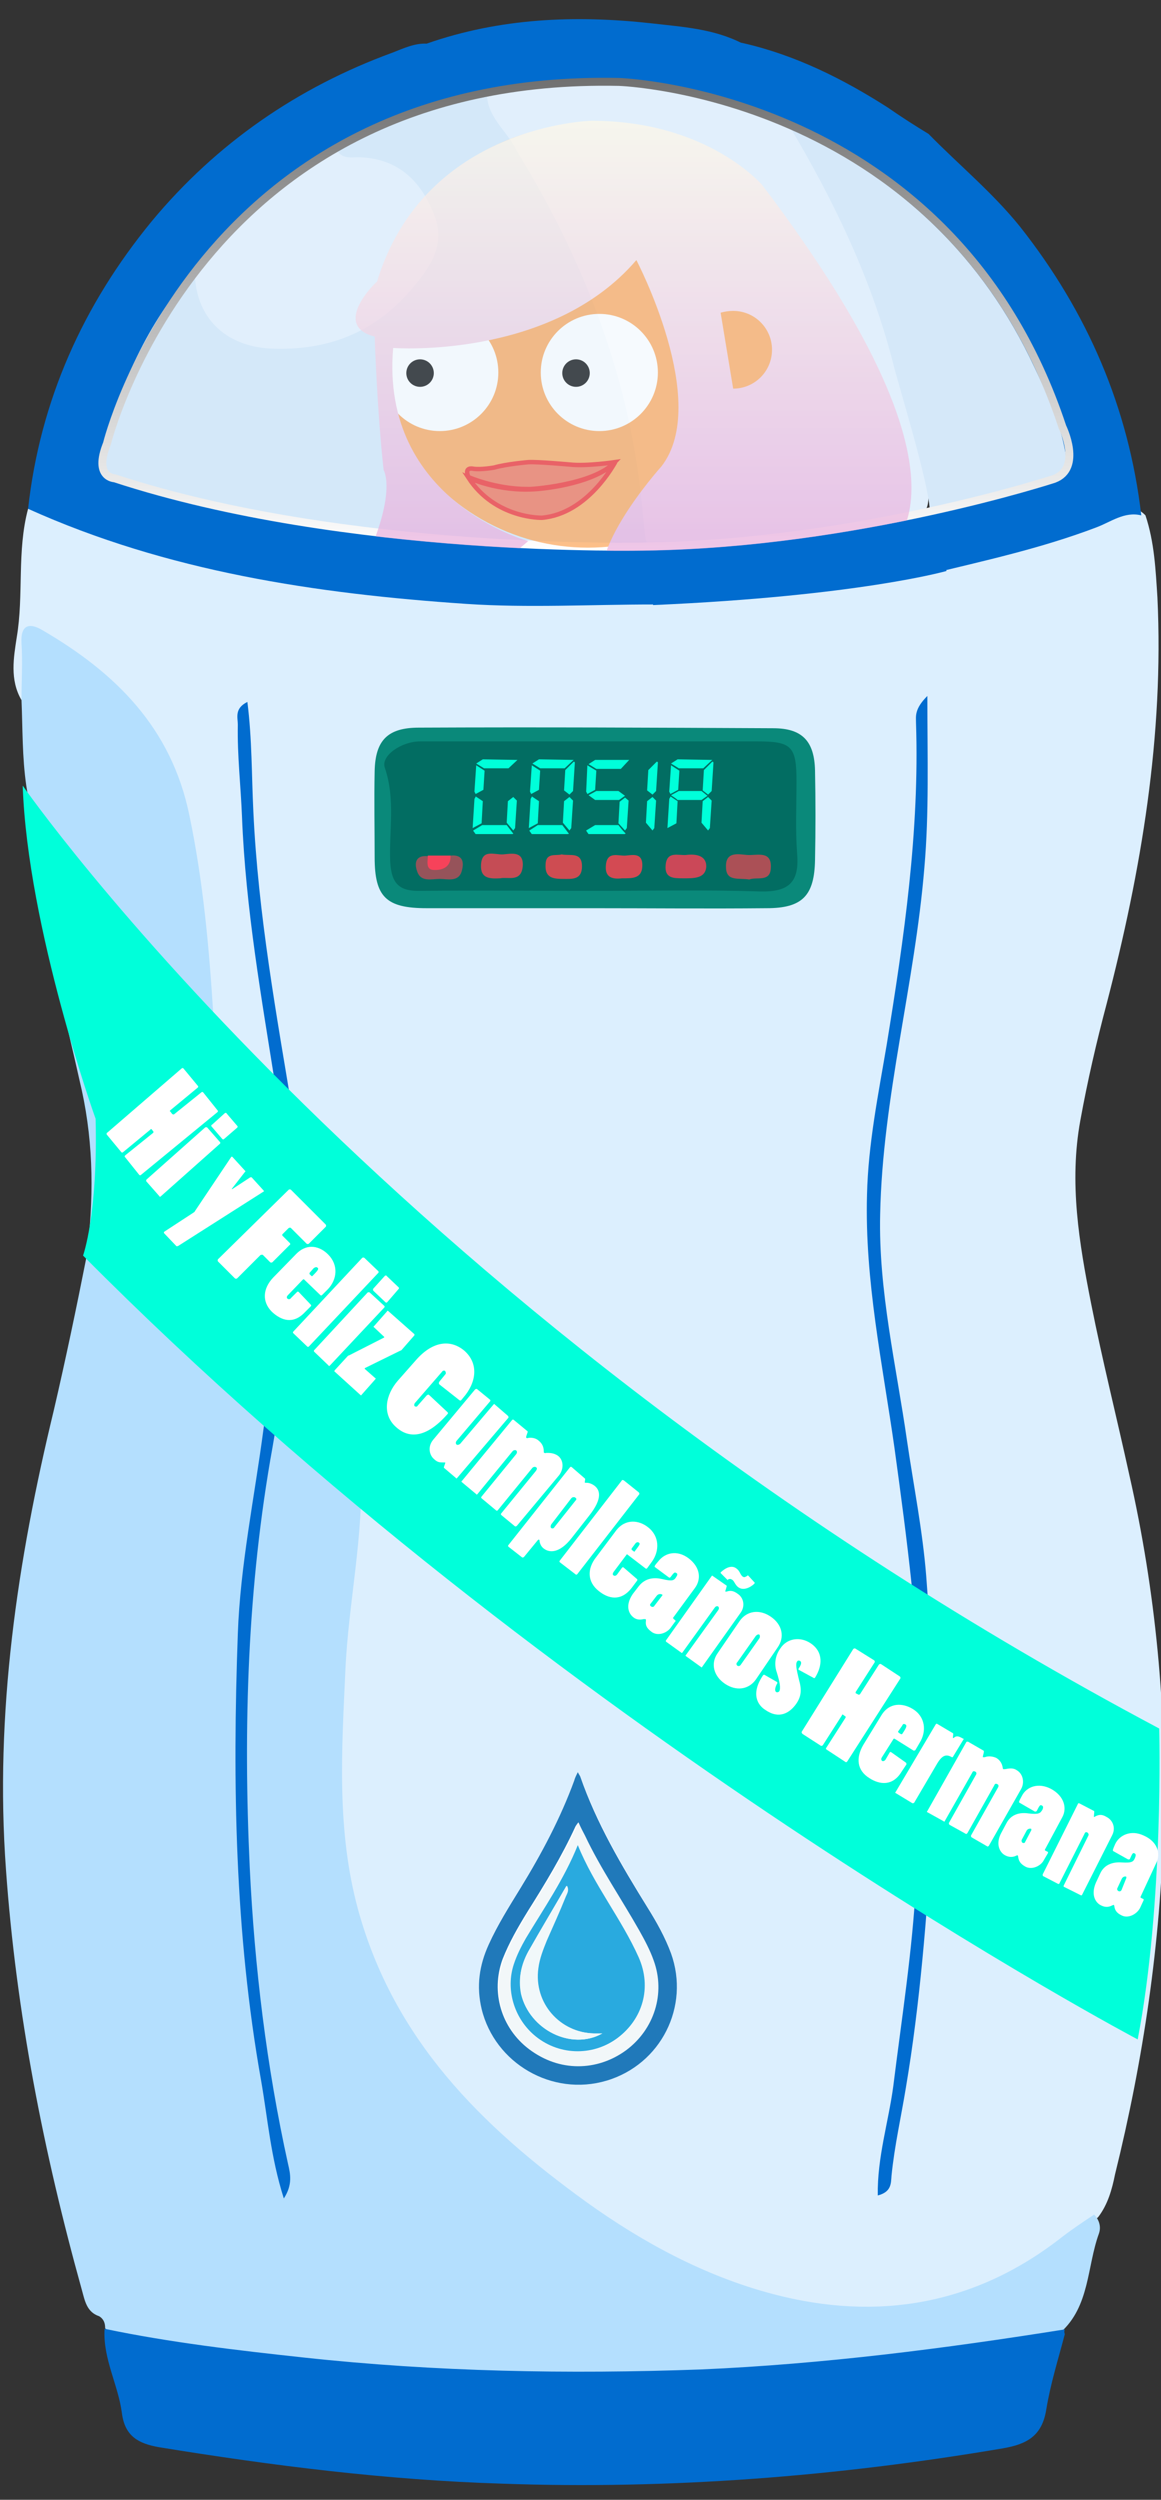 <?xml version="1.0" encoding="utf-8"?>
<!-- Generator: Adobe Illustrator 18.0.0, SVG Export Plug-In . SVG Version: 6.00 Build 0)  -->
<!DOCTYPE svg PUBLIC "-//W3C//DTD SVG 1.1//EN" "http://www.w3.org/Graphics/SVG/1.1/DTD/svg11.dtd">
<svg version="1.1" id="Layer_1" xmlns="http://www.w3.org/2000/svg" xmlns:xlink="http://www.w3.org/1999/xlink" x="0px" y="0px"
	 viewBox="0 0 194.3 418.1" enable-background="new 0 0 194.3 418.1" xml:space="preserve">
<rect x="0" y="0" width="194.3" height="418.1" fill="#333333" stroke="none"/>
<g>
	<path fill="#DCEFFE" d="M3.6,117.1c-2-3.4-1.3-7.2-0.8-10.5C4,99.5,2.8,92.2,4.7,85.1c3.9-0.7,7,1.7,10.4,2.8
		c25,8.1,50.6,12,76.9,11.7c5.8-0.1,11.6-0.1,17.4,0c15.2,0,30.1-2.5,45-4.9c10.5-2.3,20.9-4.8,30.9-8.8c2.1-0.8,4.4-1.8,6.4,0.3
		c1.5,4.5,1.7,9.1,2,13.7c1.1,23.2-2.7,45.7-8.5,68c-1.7,6.4-3.2,12.9-4.4,19.5c-1.9,10.4-0.2,20.5,1.8,30.6
		c1.9,9.6,4.3,19.1,6.4,28.7c8.9,39.2,7.2,78.2-2.4,117c-0.5,2.5-1.2,5-2.8,7.1c-10.6,10.2-23.4,15.8-38,16.3
		c-10.7,0.3-20.9-2.9-30.7-7.6c-12.2-5.8-23.4-13.4-33.2-22.7c-16.1-15.3-25.8-33.8-25.9-56.7c-0.1-13.8,1.1-27.5,2.7-41.2
		c0.8-6.2,0.8-12.6-0.4-18.8c-0.8-4.1-2.4-7.9-5.5-10.4c-4.3-3.5-5.3-7.7-4.4-12.8c1.1-16.5-0.6-32.7-3.7-48.9
		c-2.1-10.8-3.3-21.9-3.4-33c0-3.6-1.3-7.2-1-9.4C42,137.2,42,150,44,162.7c1.9,12,4.6,24,4.9,36.3c0.1,6.1-0.7,12.3-0.5,18.4
		c0,1.2-0.5,2.3-1.3,3.1c-4.9-1.3-5.4-5.9-6.7-9.6c-3.7-10.7-4-22.1-5.3-33.2c-1.2-10-1.2-20.1-2.4-30.2c-2.4-19-10.5-33.6-28-41.5
		C4.8,109.5,6.1,113.5,3.6,117.1z"/>
	<path fill="#B4DFFE" d="M17.6,389.4c0-0.8-0.2-1.5-1-2c-2.1-0.7-2.4-2.6-2.9-4.4C7.3,360,2.7,336.6,1,312.7
		c-1.9-26.2,1.9-51.6,8-76.8c2-8.6,3.8-17.2,5.5-25.8c1.2-9.3,1.2-18.5-0.8-27.7c-1.7-7.6-3.5-15.2-5.4-22.8
		c-1.1-4.5-2.1-9-2.7-13.7c1.3-5-0.5-9.7-1.2-14.5c-0.7-4.8-0.6-9.5-0.8-14.3c0-3.2,0.2-6.3,0-9.5c-0.2-3.3,1.5-3.4,3.5-2.2
		c12.2,7.1,21.6,16.3,24.6,31c2.3,11,3.3,22.1,4,33.3c1,14.1,1.9,28.3,5.9,42c1,3.3,4.1,5.5,4.8,9c1.1,1,1.1,2.4,0.9,3.7
		c-2.3,12.5-4.3,25-5.6,37.6c-1.8,18.5-1.7,37-0.4,55.6c1,14.4,3,28.5,5.3,42.7c-1-7.6-2.6-15.1-3.4-22.8c-1.1-10.7-2.7-21.3-2.7-32
		c0-8.1,0-16.3,0-24.4c0-13.9,2.4-27.6,4.3-41.3c0.9-6,1.9-12,2.7-18.1c0.2-1.5-0.4-3.5,1.9-4c-0.1,4.3,0.1,7.9,4.3,11.2
		c5,3.8,6.4,10.2,6.7,16.5c0.5,11.5-2.1,22.7-2.6,34c-0.6,13.3-1.5,26.6,2.1,39.9c6,21.9,20.7,36.3,38.1,48.9
		c9.6,6.9,20,12.5,31.4,15.5c17.5,4.6,33.9,1.8,48.4-9.6c1.7-1.3,3.5-2.5,5.3-3.7c0.9,0.9,1.2,2.1,0.8,3.2c-2,5.5-1.5,12.1-6.4,16.5
		c-5.3,2.8-11.2,2.8-16.9,3.7c-27.3,4.2-54.9,4.9-82.5,4.1c-18.7-0.6-37.4-2.8-55.9-6C20.5,391.5,18.8,390.9,17.6,389.4z"/>
	<path fill="#016CCF" d="M109.3,101.1c-10.4,0-20.9,0.6-31.3-0.1C52.9,99.3,28,95.6,4.7,85.1C6.7,67,13.9,51,25.4,37
		C36.2,24,49.8,14.6,65.7,8.8c1.8-0.7,3.7-1.6,5.7-1.5c4.4,0.3,6.9,2.8,8.3,8.1c-3.4,3.2-8.1,3.4-12,5.2c-3.6,1.6-7.3,3-10.7,5.2
		C47.6,31,39.3,37.4,33,46.2C26.9,54,22.3,62.6,19.3,72.1c-1.7,5.2-1.3,5.7,3.7,7.5c7.7,2.8,15.7,4.2,23.7,5.9
		c18.7,2.4,37.5,4.5,56.4,4.3C110.5,89.6,112.7,94,109.3,101.1z"/>
	<path fill="#016CCF" d="M155.4,22.4c5.1,5.2,10.7,9.8,15.3,15.5C182,52.2,188.9,68.2,191,86.2c-2.8-0.7-5.1,1.1-7.5,2
		c-9.2,3.5-18.8,5.6-28.3,7.9c-3.7-2.8-2.3-5.9-1.8-9.5c0.7-1.6,2.9-1.2,4.3-1.5c5.4-0.9,9.8-4.4,15.2-5.5c3.5-0.7,4.7-2.5,3.6-6.1
		c-3.1-10.6-8.1-20.3-15.2-28.8c-8.1-9.6-17.9-17.1-29.4-22.4c-1.4-0.6-2.7-1.4-3.5-2.8c-1.5-3.3-4.8-5.4-6.1-8.9
		c-0.6-1.6-2-4.2,2-3.4c8.8,2,16.8,6,24.3,10.8C150.9,19.6,153.1,21,155.4,22.4z"/>
	<path fill="#016CCF" d="M124.3,7.3c-3.3,0.6-1.1,2.4-0.6,3.6c1.2,3.2,5.3,4.5,5.6,8.4c-1.3,1.2-2.8,0.9-4.2,0.4
		c-14.1-5.3-28.7-5.5-43.4-3.3c-0.9-0.1-1.7-0.3-2.3-1.1c-2-3.3-4.2-6.5-8-8C83.7,3,96.3,2.5,109,3.9C114.2,4.5,119.5,4.8,124.3,7.3
		z"/>
	<path fill="#D4E8F9" d="M109.3,101.1c0-11.1,1-10.1-9.8-9.9c-17.8,0.3-35.3-2.1-52.8-4.2c-0.4-0.1-0.8-0.5-1.2-0.8
		c0.5-2.6,1.6-5,2.2-7.6c2.9-10.9,11.5-17.7,22.7-17.7c6.6,0,13.2-0.5,19.8,0.3c4.6,2.8-11.5-3.3-8.8-6.9c2.3-3,0.6-31.6,4.2-31.1
		C90.5,24.1,124.8,101.2,109.3,101.1z"/>
	<path fill="#016CCF" d="M155.2,116.4c0,10.4,0.3,19.5-0.5,28.7c-1.6,19.5-7,38.4-7.4,58c-0.3,12.8,2.7,25.3,4.5,37.9
		c1.1,7.5,2.6,15,3.2,22.5c1.1,14.2,1.9,28.5,1,42.8c-0.9,14.3-2,28.7-4.4,42.9c-0.8,4.9-1.9,9.7-2.4,14.7c-0.1,1.3,0,2.7-2.3,3.3
		c-0.1-6.4,1.8-12.3,2.6-18.3c1.4-11.3,3.2-22.6,3.8-34c0.5-9,1-17.9,0.8-26.8c-0.3-15.4-2.3-30.6-4.4-45.9c-2-14.1-5-28-4.6-42.4
		c0.2-8.5,1.9-16.8,3.3-25.1c2.9-17.8,5.5-35.7,4.9-53.8C153.3,119.8,153,118.6,155.2,116.4z"/>
	<path fill="#016CCF" d="M49.5,217.8c-1.3,8.1-2.5,16.2-3.9,24.3c-4.2,23.3-4.9,46.8-3.8,70.3c0.8,16.6,2.8,33.2,6.4,49.5
		c0.4,1.7,0.8,3.5-0.7,5.8c-2.2-6.9-2.7-13.4-3.8-19.7c-4.4-24.7-4.8-49.8-3.9-74.7c0.4-11.5,2.8-22.9,4.3-34.3
		c0.8-6,1.7-12.1,2.5-18.1c2-12.9,1.7-25.8-0.4-38.6c-2.4-15.2-5.1-30.3-5.7-45.7c-0.2-5.1-0.8-10.2-0.7-15.4c0-1.2-0.6-2.7,1.6-3.8
		c0.8,6.3,0.7,12.3,1,18.3c0.8,17.3,3.9,34.2,6.7,51.1C50.7,197,49.9,207.4,49.5,217.8z"/>
	<path fill="#0A897A" d="M99.3,151.9c-9.3,0-18.6,0-27.9,0c-6.8,0-8.7-1.9-8.7-8.5c0-4.8-0.1-9.6,0-14.4c0.1-5.2,2.2-7.3,7.4-7.3
		c19.8-0.1,39.5,0,59.3,0.1c4.9,0,6.9,2.2,7,7.1c0.1,5,0.1,10,0,14.9c-0.1,6-2.1,8.1-8.1,8.1C118.5,152,108.9,151.9,99.3,151.9
		C99.3,151.9,99.3,151.9,99.3,151.9z"/>
	<path fill="#016CCF" d="M178.2,389.6c-0.1,0.3-0.1,0.5,0,0.8c-1.1,4.2-2.4,8.3-3.1,12.6c-0.7,4.4-3.2,5.8-7.3,6.5
		c-27.7,4.7-55.7,6.9-83.8,5.9c-19.3-0.6-38.4-3-57.4-6.1c-3.4-0.6-5.7-1.8-6.2-5.7c-0.6-4.7-3.2-9.1-2.9-14.1
		c11,2.3,22.2,3.6,33.3,4.8c22.1,2.4,44.3,2.8,66.5,2C137.9,395.4,158.1,392.8,178.2,389.6z"/>
	<path fill="#D4E8F9" d="M90.4,62.2c-6.6,0-13.3,0-19.9,0c-10.6,0-18.4,6.2-21.3,16.4c-0.7,2.6,0.1,6.2-3.6,7.5
		c-9.3-0.5-17.8-4.3-26.8-6.2c-2-0.4-2.4-2.2-1.9-3.9c3.2-11.3,7.6-22,15.7-30.8c1.8,3.6,2.3,7.8,6.7,9.9c6.6,3.3,17.9,1.9,24.4-3.5
		c1.3-1.1,2.4-2.3,3.6-3.5c3.2-3.2,5.9-6.8,4.2-11.5c-1.7-5-5.3-8.3-10.9-9.1c-1.6-0.2-3.9,0.4-4.1-2.3c5.6-5.1,13-6.4,19.7-8.9
		c1.1-0.4,2.1-0.7,3.2-1c0.7,0,1.3,0,2,0c1.9,3.3,4.8,6,5.5,10c-0.1,1.8-1.3,3.2-1.7,4.9c-0.9,6-0.3,12.1-0.3,18.2
		c0,2.3,1.4,3.9,2.6,5.7C89,56.6,91.2,58.9,90.4,62.2z"/>
	<path fill="#E1EFFC" d="M56.5,25.3c0.9,1.3,2.3,1,3.6,1c6.8,0.2,10.6,4.3,12.7,10c1.8,4.9-1,8.7-4.2,12.4c-6.2,7.1-14,10-23.3,9.6
		c-7.7-0.4-12.7-5.3-12.7-13c5.2-8.7,13.7-13.8,21.5-19.6C54.6,25.2,55.7,25.4,56.5,25.3z"/>
	<path fill="#E1EFFC" d="M86.5,25.3c-1.5-3.4-5.2-5.7-5-10c14.8-3.1,29.4-2.3,43.6,2.9c1.4,0.5,2.7,1.2,4.3,1.1c1,0.7,2,1.4,3,2
		c6,5.4,8.6,12.9,11.7,19.8c3.6,7.9,6.6,16.2,8,24.9c0.3,1.9,5.5,19,2.2,19.7c-14.2,3.6-33.7,4.9-45.6,5.3
		C106.4,92.8,110.9,64.8,86.5,25.3z"/>
	<path fill="#D5E8F9" d="M149.4,60.5c-3.6-13.9-9.8-26.8-17.1-39.1c18.4,8.5,32.2,21.6,40.8,40c2.2,4.6,4.3,9.2,5.2,14.3
		c0.4,2.2,0.1,3.8-2,4.3c-7.4,1.6-13,5.2-20.7,5.2C155.3,80.2,150.2,63.9,149.4,60.5z"/>
	<path fill="#026D62" d="M99.3,149c-9.6,0-19.3-0.1-28.9,0c-3.6,0.1-4.9-1.2-5.1-4.9c-0.2-5.2,0.9-10.4-0.9-15.7
		c-0.7-2,2.8-4.4,5.9-4.4c4.2,0,8.3,0,12.5,0c14.6,0,29.3,0,43.9,0c5.8,0,6.6,0.8,6.6,6.7c0,4-0.2,8,0.1,12c0.4,4.7-1.2,6.5-6.1,6.4
		C118,148.8,108.6,149,99.3,149z"/>
	<path fill="#AB5056" d="M125.4,147.1c-1.8-0.3-3.9,0.4-3.9-2.1c-0.1-2.7,2.2-2.1,3.6-2c1.6,0.1,4.1-0.8,3.9,2.2
		C128.9,147.6,126.6,146.6,125.4,147.1z"/>
	<path fill="#C54C55" d="M83.7,146.9c-1.8,0.1-3.3,0-3.2-2.2c0.1-2.8,2.3-1.7,3.7-1.8c1.3-0.1,3.3-0.6,3.3,1.7
		C87.4,147.7,85,146.6,83.7,146.9z"/>
	<path fill="#CB4858" d="M114.3,146.9c-1.6,0-3.1,0-2.9-2.2c0.2-2.4,2.1-1.6,3.4-1.7c1.5-0.2,3.4,0,3.4,1.9
		C118.1,147,116,146.9,114.3,146.9z"/>
	<path fill="#D34A53" d="M104.1,146.9c-1.7,0.2-2.9-0.2-2.7-2.2c0.2-2.4,2.1-1.5,3.3-1.6c1.2-0.1,2.8-0.5,2.8,1.6
		C107.5,147,105.8,146.9,104.1,146.9z"/>
	<path fill="#CE4C52" d="M94,142.9c1.4,0.3,3.4-0.5,3.4,2c0,2.3-1.7,2.1-3.1,2.1c-1.6,0-3.1-0.1-3-2.3C91.3,142.5,93,143.2,94,142.9
		z"/>
	<path fill="#96535A" d="M75.4,143.1c2-0.2,2.3,1,1.9,2.5c-0.5,2-2.4,1.4-3.7,1.4c-1.4,0-3.2,0.6-3.8-1.3c-0.5-1.4-0.2-2.7,1.8-2.5
		C72.8,144.6,74.1,144.2,75.4,143.1z"/>
	<path fill="#F7425A" d="M75.4,143.1c0.1,2-1.5,2.5-2.9,2.4c-1.3-0.1-0.9-1.5-0.9-2.4C72.8,143.1,74.1,143.1,75.4,143.1z"/>
</g>
<g>
	<path fill="#FEFEFE" d="M96.7,296.4c-0.3,0.6-0.5,0.9-0.6,1.3c-2.3,6.4-5.5,12.3-9,18c-1.9,3.1-3.8,6.1-5.3,9.4
		c-1.6,3.5-2.1,7.1-1.2,10.8c2.1,9.2,11.8,14.7,20.9,12c9.1-2.7,14-12.4,10.8-21.3c-1-2.7-2.4-5.2-3.9-7.6c-4.3-7-8.5-14.1-11.3-22
		C97.1,297,96.9,296.8,96.7,296.4z"/>
	<path fill="#2079BA" d="M96.7,296.4c0.2,0.4,0.3,0.5,0.4,0.7c2.7,7.8,6.9,14.9,11.3,22c1.5,2.4,2.9,4.9,3.9,7.6
		c3.2,8.9-1.7,18.6-10.8,21.3c-9.1,2.7-18.7-2.9-20.9-12c-0.9-3.8-0.4-7.3,1.2-10.8c1.5-3.3,3.4-6.3,5.3-9.4c3.5-5.7,6.7-11.7,9-18
		C96.2,297.4,96.4,297,96.7,296.4z M96.8,304.8c-0.3,0.4-0.4,0.5-0.5,0.7c-2.3,5-5.1,9.6-8,14.2c-1.6,2.6-3.1,5.2-4.2,8
		c-2,5.5-0.2,11.5,4.4,15c4.9,3.7,11.2,3.7,16.1,0.1c4.7-3.5,6.6-9.5,4.6-15c-0.6-1.7-1.5-3.4-2.4-5c-3-5.3-6.5-10.4-9.1-15.9
		C97.5,306.3,97.2,305.7,96.8,304.8z"/>
	<path fill="#F2F7F9" d="M96.8,304.8c0.4,0.9,0.8,1.6,1.1,2.2c2.6,5.5,6.1,10.6,9.1,15.9c0.9,1.6,1.8,3.3,2.4,5
		c2,5.5,0.1,11.5-4.6,15c-4.9,3.6-11.3,3.6-16.1-0.1c-4.7-3.5-6.4-9.6-4.4-15c1.1-2.9,2.6-5.5,4.2-8c2.8-4.6,5.7-9.3,8-14.2
		C96.4,305.3,96.5,305.2,96.8,304.8z M96.7,308.6c-2.4,5.6-5.7,10.5-8.7,15.7c-0.8,1.4-1.5,2.8-2,4.3c-1.4,4.2,0,8.9,3.3,11.8
		c4,3.4,9.8,3.7,14,0.6c4.3-3.2,5.8-8.5,3.6-13.5C104,320.9,99.4,315.4,96.7,308.6z"/>
	<path fill="#29AADF" d="M96.7,308.6c2.7,6.7,7.3,12.3,10.2,18.8c2.2,5,0.7,10.3-3.6,13.5c-4.2,3.1-10,2.9-14-0.6
		c-3.3-2.9-4.7-7.6-3.3-11.8c0.5-1.5,1.2-2.9,2-4.3C91,319.2,94.4,314.3,96.7,308.6z M100.8,340.1c-0.6,0-1,0-1.4,0
		c-5.8-0.1-10.2-5.1-9.4-10.9c0.2-1.6,0.8-3.1,1.4-4.6c1.1-2.5,2.2-4.9,3.2-7.4c0.2-0.5,0.6-1,0.2-1.8c-2.2,3.8-4.3,7.3-6.4,11
		c-1.2,2.2-1.7,4.6-1.2,7.1C88.6,339.5,95.7,343,100.8,340.1z"/>
	<path fill="#F1F8FA" d="M100.8,340.1c-5.2,2.9-12.2-0.6-13.5-6.6c-0.6-2.6-0.1-4.9,1.2-7.1c2-3.7,4.2-7.3,6.4-11
		c0.4,0.8,0,1.3-0.2,1.8c-1,2.5-2.1,4.9-3.2,7.4c-0.6,1.5-1.2,3-1.4,4.6c-0.8,5.8,3.6,10.8,9.4,10.9
		C99.8,340.1,100.2,340.1,100.8,340.1z"/>
</g>
<path fill="#016CCF" d="M107.5,91.4c0,0,19.2-0.2,48.8-5.7l2.1,9.8c0,0-14.7,4.2-49.1,5.7L107.5,91.4z"/>
<linearGradient id="SVGID_1_" gradientUnits="userSpaceOnUse" x1="97.948" y1="92.064" x2="97.948" y2="12.961">
	<stop  offset="0" style="stop-color:#FFFFFF"/>
	<stop  offset="1" style="stop-color:#707070"/>
</linearGradient>
<path fill="none" stroke="url(#SVGID_1_)" stroke-width="1.33" stroke-miterlimit="10" d="M19.2,80c0,0-3.6-0.1-1.3-5.8
	c0,0,15.2-62,85.7-60.5c0,0,55.7,1.8,74.2,57.7c0,0,3.4,6.9-1.4,8.7c0,0-33,10.8-68.3,11.3C108,91.4,58,92.7,19.2,80z"/>
<g opacity="0.69">
	<defs>
		<path id="SVGID_2_" opacity="0.69" d="M19.2,80.7c0,0-3.6-0.1-1.3-5.8c0,0,15.2-62,85.7-60.5c0,0,55.7,1.8,74.2,57.7
			c0,0,3.4,6.9-1.4,8.7c0,0-33,10.8-68.3,11.3C108,92.1,58,93.4,19.2,80.7z"/>
	</defs>
	<clipPath id="SVGID_3_">
		<use xlink:href="#SVGID_2_"  overflow="visible"/>
	</clipPath>
	<g clip-path="url(#SVGID_3_)">
		<ellipse fill="#FCA455" cx="98.4" cy="56.2" rx="35.6" ry="35.4"/>
		<circle fill="#FFFFFF" cx="100.3" cy="62.3" r="9.8"/>
		<circle fill="#FFFFFF" cx="73.6" cy="62.3" r="9.8"/>
		<linearGradient id="SVGID_4_" gradientUnits="userSpaceOnUse" x1="105.978" y1="20.063" x2="105.978" y2="110.753">
			<stop  offset="0" style="stop-color:#FFF9E7"/>
			<stop  offset="1" style="stop-color:#E299DB"/>
		</linearGradient>
		<path fill="url(#SVGID_4_)" d="M62.7,56.3c0,0,0.4,12.3,1.5,22.3c0,0,2.2,3.5-2.8,14.7c0,0-6.7,10.8,6.9,7.8
			c0,0,12.1-3.5,20.1-10.6c0,0-24.8-6.7-22.6-32.3c0,0,26.4,2,40.7-14.7c0,0,12.5,23.8,4.2,34.5c0,0-14.8,16.4-8.4,22
			c0,0,21.3,15.7,28.4,7.8l0.1,2.7c0,0,6.3,2.3,8.2-4.4l0.6-7.4c0,0,0.5-2,7.8-5.8c0,0,20.3-9.1-19.8-61.9c0,0-9.1-10.8-28.6-10.8
			c0,0-27.9,0.6-35.9,26.9C63.1,47,55.3,54.4,62.7,56.3z"/>
		<path fill="#FCA455" d="M122.7,65c3.6,0,6.5-2.9,6.5-6.5s-2.9-6.5-6.5-6.5c-0.7,0-1.4,0.1-2.1,0.3"/>
		<circle fill="#020202" cx="96.4" cy="62.4" r="2.3"/>
		<circle fill="#020202" cx="70.3" cy="62.4" r="2.3"/>
		<path fill="#F16D50" stroke="#F22525" stroke-width="0.744" stroke-miterlimit="10" d="M102.9,77.3c0,0-4.7,0.7-7.5,0.4
			c0,0-5.5-0.5-7-0.4c0,0-3.6,0.3-5.7,0.9c0,0-2.2,0.4-3.5,0.2c0,0-1.6-0.4-0.8,1.4c0,0,4.5,2,9.9,2C88.3,81.9,99.3,81.2,102.9,77.3
			z"/>
		<path fill="#F16D50" stroke="#F22525" stroke-width="0.744" stroke-miterlimit="10" d="M90.7,86.6c0,0-7.8,0.2-12.3-6.7
			c0,0,4.9,2.4,11.4,1.9c0,0,9.1-0.6,13.1-4.4C102.9,77.3,98.5,85.9,90.7,86.6z"/>
	</g>
</g>
<g>
	<path fill="#00FFDA" d="M80.8,134l-0.2,3.7l-1.5,0.8l0.3-4.8c0-0.2,0.2-0.3,0.2-0.5L80.8,134z M84.8,138c0.3,0.4,0.7,0.9,1,1.3
		c0,0,0.1,0.1,0.1,0.1c0,0,0,0.1-0.2,0.1H83h-2.3h-1.1c-0.1-0.1-0.2-0.3-0.3-0.4c0,0-0.1-0.1-0.1-0.2v0l1.5-0.9H84.8z M81.1,128.9
		l-0.2,3.2l-1.3,0.7l-0.2-0.4l0.3-4.4L81.1,128.9z M86.6,127.1l-1.5,1.4h-4.1l-1.3-0.8l1.1-0.7L86.6,127.1z M86.5,133.9l-0.3,4.6
		l-0.3,0.4l-1.1-1.3l0.2-3.6l0.9-0.7L86.5,133.9z"/>
	<path fill="#00FFDA" d="M90.2,134l-0.2,3.7l-1.5,0.8l0.3-4.8c0-0.2,0.2-0.3,0.2-0.5L90.2,134z M94.1,138c0.3,0.4,0.7,0.9,1,1.3
		c0,0,0.1,0.1,0.1,0.1c0,0,0,0.1-0.2,0.1h-2.7h-2.3H89c-0.1-0.1-0.2-0.3-0.3-0.4c0,0-0.1-0.1-0.1-0.2v0L90,138H94.1z M90.4,128.9
		l-0.2,3.2l-1.3,0.7l-0.2-0.4l0.3-4.4L90.4,128.9z M96,127.1l-1.5,1.4h-4.1l-1.3-0.8l1.1-0.7L96,127.1z M95.9,133.9l-0.3,4.6
		l-0.3,0.4l-1.1-1.3l0.2-3.6l0.9-0.7L95.9,133.9z M96.2,127.6c-0.1,1.6-0.2,3.1-0.3,4.7l-0.6,0.6l-0.9-0.7l0.2-3.4l1.4-1.4
		C96.2,127.4,96.2,127.5,96.2,127.6z"/>
	<path fill="#00FFDA" d="M103.5,138c0.3,0.4,0.7,0.9,1.1,1.3c0,0,0.1,0.1,0.1,0.1c0,0-0.1,0.1-0.2,0.1h-2.7h-2.2h-1.1
		c-0.1-0.1-0.2-0.3-0.3-0.4c0-0.1-0.1-0.1-0.1-0.2v0l1.5-0.9H103.5z M99.8,128.9l-0.2,3.2l-1.3,0.7l-0.2-0.4l0.2-4.4L99.8,128.9z
		 M105.3,127.1l-1.4,1.5h-4.1l-1.3-0.8l1.1-0.7L105.3,127.1z M103.5,132.3l1.1,0.8l-1,0.7h-4c-0.4-0.3-0.7-0.5-1.1-0.8l1.3-0.7
		H103.5z M105.2,133.9l-0.3,4.6l-0.3,0.4l-1.1-1.2l0.2-3.6l0.9-0.7L105.2,133.9z"/>
	<path fill="#00FFDA" d="M109.8,133.9l-0.3,4.6l-0.3,0.4l-1.1-1.3l0.2-3.6l0.9-0.7L109.8,133.9z M110.1,127.6
		c-0.1,1.6-0.2,3.1-0.3,4.7l-0.6,0.6l-0.9-0.7l0.2-3.4l1.4-1.4C110.1,127.4,110.1,127.5,110.1,127.6z"/>
	<path fill="#00FFDA" d="M113.4,134l-0.2,3.7l-1.5,0.8l0.3-4.8c0-0.2,0.2-0.3,0.2-0.5L113.4,134z M113.7,128.9l-0.2,3.2l-1.3,0.7
		l-0.2-0.4l0.3-4.4L113.7,128.9z M119.2,127.1l-1.5,1.4h-4.1l-1.3-0.8l1.1-0.7L119.2,127.1z M117.4,132.3l1,0.8l-1,0.7h-4
		c-0.3-0.3-0.7-0.5-1.1-0.8l1.3-0.7H117.4z M119.1,133.9l-0.3,4.6l-0.3,0.4l-1.1-1.3l0.2-3.6l0.9-0.7L119.1,133.9z M119.4,127.6
		c-0.1,1.6-0.2,3.1-0.3,4.7l-0.6,0.6l-0.9-0.7l0.2-3.4l1.4-1.4C119.4,127.4,119.4,127.5,119.4,127.6z"/>
</g>
<path fill="#00FFDA" d="M3.8,131.4c0,0,62.2,89.7,190.2,157.7c0,0,0.8,29.2-3.6,52c0,0-97.5-51.5-176.5-131.1c0,0,2.5-6.9,2.1-22.9
	C16,187.2,4.6,155.2,3.8,131.4z"/>
<g>
	<g>
		<path fill="#FFFFFF" d="M30.4,178.7c0.1-0.1,0.2-0.1,0.3,0l2.4,2.9c0.1,0.1,0.1,0.2,0,0.3l-4.6,3.8c-0.1,0.1-0.1,0.2,0,0.2
			l0.3,0.4c0.1,0.1,0.2,0.1,0.3,0.1l4.6-3.7c0.1-0.1,0.2-0.1,0.3,0l2.4,3c0.1,0.1,0.1,0.2,0,0.3l-12.8,10.5c-0.1,0.1-0.2,0.1-0.3,0
			l-2.4-3c-0.1-0.1,0-0.2,0.1-0.3l4.6-3.7c0.1-0.1,0.1-0.2,0.1-0.2l-0.3-0.4c-0.1-0.1-0.2-0.1-0.2,0l-4.6,3.8
			c-0.1,0.1-0.2,0.1-0.3,0l-2.4-2.9c-0.1-0.1-0.1-0.3,0.1-0.4L30.4,178.7z"/>
		<path fill="#FFFFFF" d="M26.9,200.1c-0.1,0.1-0.2,0.1-0.2,0l-2.2-2.5c-0.1-0.1,0-0.2,0-0.3l9.8-8.7c0.1-0.1,0.3-0.1,0.4,0l2.1,2.4
			c0.1,0.1,0.1,0.2,0,0.3L26.9,200.1z M37.5,190.5c-0.1,0.1-0.2,0.1-0.3,0l-1.8-2.1c-0.1-0.1,0-0.3,0.1-0.3l2.1-1.9
			c0.1-0.1,0.3-0.1,0.3,0l1.8,2.1c0.1,0.1,0.1,0.2,0,0.3L37.5,190.5z"/>
		<path fill="#FFFFFF" d="M38.7,193.5c0,0,0.1-0.1,0.2,0l2.1,2.3c0.1,0.1,0.1,0.2,0,0.2l-2.1,2.7c-0.1,0.1-0.1,0.2-0.1,0.2
			c0,0,0.1,0,0.2-0.1l2.9-1.9c0,0,0.1,0,0.2,0l2,2.2c0.1,0.1,0.1,0.2,0,0.2l-14.3,9.1c-0.1,0-0.2,0.1-0.3,0l-2-2.1
			c-0.1-0.1-0.1-0.2,0-0.3l4.9-3.2c0.1-0.1,0.2-0.1,0.2-0.2L38.7,193.5z"/>
		<path fill="#FFFFFF" d="M48.3,199c0.1-0.1,0.3-0.1,0.4,0l5.8,5.8c0.1,0.1,0.1,0.3,0,0.4l-2.8,2.8c-0.1,0.1-0.3,0.1-0.4,0l-2.6-2.6
			c-0.1-0.1-0.2-0.1-0.4,0l-1,1c-0.1,0.1-0.1,0.2,0,0.3l1.2,1.2c0.1,0.1,0.1,0.3,0,0.3l-2.9,2.9c-0.1,0.1-0.3,0.1-0.4,0l-1.2-1.2
			c-0.1-0.1-0.3,0-0.4,0l-3.9,3.9c-0.1,0.1-0.3,0.1-0.4,0l-2.8-2.8c-0.1-0.1-0.1-0.3,0-0.4L48.3,199z"/>
		<path fill="#FFFFFF" d="M49.6,209.7c1.9-1.9,4-1.2,5.3,0.1c1.8,1.8,1.5,4.2,0,5.8l-1,1c-0.1,0.1-0.2,0.1-0.3,0l-2.7-2.6
			c-0.1-0.1-0.1,0-0.2,0l-2.5,2.6c-0.3,0.3-0.2,0.5-0.1,0.6c0.1,0.1,0.4,0.2,0.6-0.1l1-1c0.1-0.1,0.2-0.1,0.3,0l2,2.1
			c0.1,0.1,0.1,0.2,0,0.3l-1,1c-2,2.1-4,1.3-5.5-0.1c-1.7-1.7-1.5-3.9,0.2-5.7L49.6,209.7z M51.8,212.9c0,0,0,0.1,0,0.2
			c0.4,0.4,0.4,0.4,0.5,0.3c1-1,1.1-1.2,0.8-1.4c-0.1-0.1-0.3-0.1-0.6,0.1L51.8,212.9z"/>
		<path fill="#FFFFFF" d="M49.1,223c-0.1-0.1-0.1-0.2,0-0.3l11.5-12.3c0.1-0.1,0.3-0.1,0.4,0l2.3,2.2c0.1,0.1,0.1,0.2,0,0.3
			l-11.6,12.3c-0.1,0.1-0.2,0.1-0.3,0L49.1,223z"/>
		<path fill="#FFFFFF" d="M55.2,228.4c-0.1,0.1-0.2,0.1-0.2,0l-2.4-2.3c-0.1-0.1-0.1-0.2,0-0.3l8.9-9.6c0.1-0.1,0.3-0.1,0.4,0
			l2.4,2.2c0.1,0.1,0.1,0.2,0,0.3L55.2,228.4z M64.8,217.8c-0.1,0.1-0.2,0.1-0.3,0l-2-1.9c-0.1-0.1-0.1-0.3,0-0.4l1.9-2.1
			c0.1-0.1,0.3-0.1,0.3,0l2,1.9c0.1,0.1,0.1,0.2,0,0.3L64.8,217.8z"/>
		<path fill="#FFFFFF" d="M64.3,223.7c0,0,0-0.1,0-0.1l-1.7-1.6c-0.1,0-0.1-0.2,0-0.2l2.2-2.5c0-0.1,0.1-0.1,0.2,0l4.3,3.8
			c0.1,0.1,0.1,0.2,0,0.3l-2.1,2.4c0,0-0.1,0.1-0.2,0.1l-5.9,2.9c-0.1,0.1-0.1,0.1,0,0.2l1.7,1.5c0.1,0,0.1,0.1,0,0.2l-2.3,2.6
			c0,0.1-0.1,0.1-0.2,0l-4.3-3.9c-0.1,0,0-0.1,0-0.2l2.2-2.4c0,0,0.1-0.1,0.2-0.1L64.3,223.7z"/>
		<path fill="#FFFFFF" d="M69.6,227.5c2.7-3.1,5.7-3.6,8.1-1.6c2.5,2.2,2,5.4-0.2,7.9c-0.4,0.5-0.4,0.5-0.6,0.4l-3.3-2.6
			c-0.2-0.1-0.2-0.4,0-0.6l0.9-1.1c0.2-0.2,0.1-0.4,0-0.6c-0.1-0.1-0.4-0.1-0.5,0.1l-4.6,5.3c-0.1,0.2-0.1,0.4,0,0.5
			c0.2,0.1,0.4,0.1,0.5-0.1l1.5-1.7c0.1-0.1,0.3-0.2,0.4-0.1l3.1,2.9c0.1,0.1,0.1,0.2,0,0.3c-3.6,4.1-6.5,4.1-8.6,2.2
			c-2.4-2.1-1.8-5.4,0.3-7.8L69.6,227.5z"/>
		<path fill="#FFFFFF" d="M79.5,232.4c0.1-0.1,0.2-0.1,0.3-0.1l2.2,1.8c0.1,0.1,0.1,0.2,0,0.3l-5.6,6.6c-0.2,0.3-0.1,0.5,0,0.6
			c0.1,0.1,0.3,0.1,0.6-0.1l5.6-6.6c0.1-0.1,0.2-0.1,0.2,0l2.2,1.9c0.1,0.1,0.1,0.2,0.1,0.3l-8.6,10.1c-0.1,0.1-0.2,0.1-0.2,0
			l-2-1.7c-0.1-0.1,0.3-0.8,0.2-0.9c0,0-0.1,0-0.3,0c-0.6,0-1,0-1.6-0.6c-0.7-0.6-1.1-2-0.1-3.2L79.5,232.4z"/>
		<path fill="#FFFFFF" d="M86.5,255.2c-0.1,0.1-0.2,0.1-0.3,0.1l-2.3-1.9c-0.1-0.1-0.1-0.2,0-0.3l5.8-7.1c0.2-0.3,0.2-0.5,0-0.6
			c-0.1-0.1-0.4-0.1-0.6,0.1l-5.8,7.1c-0.1,0.1-0.2,0.1-0.3,0l-2.4-2c-0.1-0.1-0.1-0.2,0-0.3l5.8-7.1c0.2-0.3,0.1-0.5,0-0.6
			c-0.1-0.1-0.4-0.1-0.6,0.1l-5.9,7.2c-0.1,0.1-0.2,0.1-0.2,0l-2.4-2c-0.1-0.1-0.1-0.2,0-0.2l8.4-10.2c0.1-0.1,0.2-0.1,0.3,0
			l2.3,1.9c0.1,0.1-0.4,1-0.2,1.1c0.1,0,0.1,0.1,0.3,0c0.5-0.1,1.3,0,1.8,0.5c0.6,0.5,0.8,1.1,0.8,1.7c0,0.2,0,0.3,0.1,0.3
			c0.1,0,0.2,0.1,0.3,0c0.6,0,1.3,0,2,0.5c0.9,0.7,1,2.1,0.2,3.2L86.5,255.2z"/>
		<path fill="#FFFFFF" d="M97.9,247.3c0.1,0.1-0.1,0.6,0,0.7c0,0,0.1,0,0.3,0c0.4,0,0.9,0.2,1.3,0.5c0.9,0.7,1.4,2.1-0.9,5l-2.9,3.7
			c-2.1,2.7-3.8,2.5-4.7,1.8c-0.4-0.3-0.6-0.7-0.7-1.2c0-0.2,0-0.2-0.1-0.3c0,0-0.1,0-0.2,0.1l-2.3,2.8c-0.1,0.1-0.2,0.1-0.3,0.1
			l-2.3-1.8c-0.1-0.1-0.1-0.2,0-0.3l10.3-13c0.1-0.1,0.2-0.1,0.3,0L97.9,247.3z M92.3,254.9c-0.2,0.3-0.2,0.6,0,0.7
			c0.2,0.1,0.4,0,0.5-0.2l3.5-4.4c0.1-0.1,0.3-0.3,0-0.5c-0.1-0.1-0.2-0.1-0.3-0.1c-0.2,0-0.3,0.1-0.4,0.2L92.3,254.9z"/>
		<path fill="#FFFFFF" d="M93.7,261.3c-0.1-0.1-0.1-0.2,0-0.3l10.3-13.3c0.1-0.2,0.2-0.2,0.4-0.1l2.5,2c0.1,0.1,0.1,0.2,0.1,0.3
			l-10.4,13.4c-0.1,0.1-0.2,0.1-0.3,0L93.7,261.3z"/>
		<path fill="#FFFFFF" d="M103.1,256c1.6-2.1,3.9-1.7,5.3-0.6c2,1.5,2,4,0.7,5.8l-0.8,1.1c-0.1,0.1-0.2,0.1-0.3,0l-3-2.3
			c-0.1-0.1-0.1,0-0.2,0.1l-2.1,2.8c-0.2,0.3-0.2,0.5,0,0.6c0.1,0.1,0.4,0.1,0.6-0.2l0.8-1.1c0.1-0.1,0.2-0.1,0.3,0l2.2,1.9
			c0.1,0.1,0.1,0.2,0,0.3l-0.9,1.2c-1.8,2.3-3.9,1.8-5.5,0.5c-1.9-1.5-2-3.7-0.4-5.7L103.1,256z M105.7,259c0,0.1,0,0.1,0,0.2
			c0.4,0.3,0.5,0.4,0.5,0.3c0.9-1.2,1-1.3,0.7-1.5c-0.1-0.1-0.4-0.1-0.6,0.2L105.7,259z"/>
		<path fill="#FFFFFF" d="M109.6,262.1c-0.1-0.1-0.1-0.2,0.6-1c1.1-1.4,3.1-1.9,5-0.5c2,1.5,2.2,3.5,1.1,5l-3.6,4.9
			c-0.1,0.1-0.1,0.2,0.3,0.5c0.1,0.1,0.1,0.2,0,0.2l-0.8,1.1c-0.7,0.9-2.2,1.4-3.2,0.6c-0.8-0.6-1-1.1-0.9-1.8c0-0.2,0-0.3-0.1-0.3
			c0,0-0.1,0-0.3,0c-0.4,0.1-1.1,0.2-1.7-0.3c-0.8-0.6-1.4-2-0.1-3.9l1-1.3c1.1-1.4,2.6-1.5,3.9-1.2c1.7,0.4,2,0.3,2.4-0.4
			c0.2-0.3,0.2-0.5,0-0.6c-0.3-0.2-0.4-0.1-1,0.7c-0.1,0.1-0.2,0.1-0.3,0L109.6,262.1z M110.8,266.9c0.1-0.1,0.1-0.2,0-0.2
			c-0.1-0.1-0.6-0.2-0.9,0.2l-1,1.3c-0.2,0.2-0.1,0.4,0.1,0.5c0.1,0.1,0.4,0.1,0.5-0.1L110.8,266.9z"/>
		<path fill="#FFFFFF" d="M111.5,274.6c-0.1-0.1-0.1-0.2,0-0.3l7.6-10.7c0.1-0.1,0.1-0.1,0.2,0l2.3,1.6c0.1,0.1-0.3,1-0.2,1
			c0,0,0.1,0,0.2,0c0.6-0.2,1.1-0.2,1.9,0.4c0.9,0.6,1.3,2,0.4,3.2l-6.4,9c0,0.1-0.1,0.1-0.2,0l-2.5-1.8c-0.1-0.1-0.1-0.1,0-0.2
			l5.4-7.5c0.2-0.3,0.1-0.5,0-0.6s-0.4-0.1-0.6,0.2l-5.4,7.5c-0.1,0.1-0.1,0.1-0.2,0L111.5,274.6z M126.3,264.7c0,0,0,0.1,0,0.1
			c-0.3,0.4-1.7,1.4-2.7,0.7c-0.6-0.4-0.7-1.1-1.1-1.3c-0.3-0.2-0.5-0.1-0.7,0c0,0.1-0.1,0.1-0.1,0l-1.1-1.1c0,0,0-0.1,0-0.1
			c0.1-0.1,1.5-1.5,2.6-0.7c0.7,0.5,0.6,1,1.1,1.4c0.3,0.2,0.5,0,0.7-0.1c0.1-0.1,0.1-0.1,0.2-0.1L126.3,264.7z"/>
		<path fill="#FFFFFF" d="M123.8,271.1c1.2-1.7,3.3-2,5.2-0.7c1.9,1.3,2.4,3.4,1.1,5.2l-3.6,5.3c-1.2,1.7-3.3,2-5.2,0.7
			c-1.9-1.3-2.4-3.4-1.2-5.1L123.8,271.1z M123.4,278c-0.2,0.2-0.2,0.4,0,0.6c0.2,0.1,0.4,0.1,0.6-0.2l3.1-4.4
			c0.1-0.2,0.1-0.4,0-0.6c-0.2-0.1-0.4,0-0.6,0.2L123.4,278z"/>
		<path fill="#FFFFFF" d="M133.7,279.3c-0.1,0-0.1-0.2,0-0.3c0.4-0.6,0.5-1,0.2-1.2c-0.2-0.1-0.4-0.1-0.5,0.1
			c-0.3,0.4-0.1,1.3,0.3,3c0.5,1.7,0.4,2.8-0.4,4c-1.1,1.6-2.9,2.7-5.2,1.1c-1.3-0.8-2.5-2.7-0.4-5.8c0.1-0.1,0.2-0.1,0.2-0.1
			l2.1,1.2c0.1,0.1,0.1,0.1,0.1,0.2c-0.4,0.7-0.5,1.3-0.2,1.5c0.2,0.1,0.4,0,0.5-0.1c0.3-0.5,0.1-1.6-0.4-3.2
			c-0.4-1.1-0.4-2.6,0.6-4c1.1-1.7,3.3-2,5-0.9c2.3,1.5,2,3.9,0.8,5.8c-0.1,0.1-0.2,0.1-0.3,0L133.7,279.3z"/>
		<path fill="#FFFFFF" d="M142.8,275.8c0.1-0.1,0.2-0.1,0.3-0.1l3.2,2c0.1,0.1,0.1,0.2,0.1,0.3l-3.2,5c0,0.1,0,0.2,0,0.2l0.4,0.2
			c0.1,0.1,0.2,0,0.3,0l3.2-5c0.1-0.1,0.2-0.1,0.3-0.1l3.2,2.1c0.1,0.1,0.1,0.2,0.1,0.3l-8.9,13.9c-0.1,0.1-0.2,0.2-0.3,0.1
			l-3.2-2.1c-0.1-0.1-0.1-0.2,0-0.3l3.2-5c0-0.1,0.1-0.2,0-0.2l-0.4-0.3c-0.1-0.1-0.2,0-0.2,0.1l-3.2,5c-0.1,0.1-0.2,0.1-0.3,0.1
			l-3.1-2c-0.1-0.1-0.2-0.3-0.1-0.4L142.8,275.8z"/>
		<path fill="#FFFFFF" d="M147.5,286.9c1.4-2.3,3.7-2,5.2-1.1c2.2,1.3,2.4,3.8,1.2,5.7l-0.7,1.2c-0.1,0.1-0.2,0.1-0.3,0.1l-3.2-2
			c-0.1,0-0.2,0-0.2,0.1l-1.9,3c-0.2,0.3-0.1,0.5,0,0.6c0.1,0.1,0.4,0.1,0.6-0.2l0.7-1.2c0-0.1,0.2-0.1,0.3,0l2.4,1.7
			c0.1,0.1,0.1,0.2,0.1,0.3l-0.8,1.2c-1.5,2.5-3.7,2.2-5.4,1.1c-2.1-1.3-2.3-3.4-1-5.6L147.5,286.9z M150.3,289.6
			c0,0.1,0,0.1,0.1,0.2c0.4,0.3,0.5,0.3,0.6,0.2c0.8-1.2,0.8-1.4,0.5-1.6c-0.2-0.1-0.4-0.1-0.5,0.2L150.3,289.6z"/>
		<path fill="#FFFFFF" d="M156.6,288.4c0.1-0.1,0.1-0.1,0.2-0.1l2.7,1.6c0.1,0.1-0.1,0.8,0,0.8c0,0,0.1,0,0.2-0.1
			c0.5-0.4,0.9-0.1,1.5,0.2c0.1,0,0.1,0.1,0,0.2l-1.7,2.8c0,0.1-0.1,0.1-0.2,0.1c-1-0.6-1.7-0.3-2.6,1.3l-3.7,6.3
			c-0.1,0.1-0.2,0.1-0.3,0.1l-2.8-1.7c-0.1,0-0.1-0.1,0-0.2L156.6,288.4z"/>
		<path fill="#FFFFFF" d="M165.5,308.7c-0.1,0.1-0.2,0.2-0.3,0.1l-2.6-1.5c-0.1-0.1-0.1-0.2-0.1-0.3l4.5-8c0.2-0.3,0.1-0.5-0.1-0.6
			c-0.2-0.1-0.4-0.1-0.5,0.2l-4.5,8c-0.1,0.1-0.2,0.2-0.3,0.1l-2.7-1.5c-0.1-0.1-0.1-0.2-0.1-0.3l4.5-8c0.2-0.3,0.1-0.5-0.1-0.6
			c-0.2-0.1-0.4-0.1-0.5,0.2l-4.6,8.1c0,0.1-0.1,0.1-0.2,0l-2.7-1.5c-0.1,0-0.1-0.1,0-0.2l6.5-11.5c0-0.1,0.2-0.1,0.3-0.1l2.6,1.5
			c0.2,0.1-0.2,1-0.1,1.1c0.1,0,0.1,0,0.3,0c0.5-0.2,1.2-0.2,1.9,0.1c0.7,0.4,1,1,1.1,1.6c0,0.2,0.1,0.3,0.1,0.3c0.1,0,0.2,0,0.3,0
			c0.6-0.1,1.3-0.3,2,0.2c1,0.6,1.3,2,0.7,3.1L165.5,308.7z"/>
		<path fill="#FFFFFF" d="M170.6,301.5c-0.1-0.1-0.1-0.2,0.4-1.1c0.8-1.6,2.8-2.3,4.9-1.2c2.2,1.2,2.7,3.2,1.9,4.7l-2.9,5.4
			c-0.1,0.2,0,0.2,0.4,0.4c0.1,0,0.1,0.2,0.1,0.2l-0.7,1.2c-0.5,1-2,1.7-3.1,1.1c-0.9-0.5-1.1-1-1.2-1.6c0-0.2-0.1-0.3-0.1-0.3
			c0,0-0.1,0-0.3,0.1c-0.4,0.2-1.1,0.3-1.8-0.1c-0.8-0.4-1.7-1.8-0.6-3.8l0.8-1.5c0.8-1.6,2.3-1.9,3.7-1.7c1.8,0.2,2,0,2.4-0.7
			c0.1-0.3,0.1-0.5-0.1-0.6c-0.3-0.2-0.4-0.1-0.9,0.9c-0.1,0.1-0.2,0.1-0.3,0.1L170.6,301.5z M172.6,306.1c0-0.1,0-0.2,0-0.2
			c-0.1-0.1-0.6-0.1-0.8,0.3l-0.8,1.5c-0.1,0.2,0,0.4,0.1,0.5c0.2,0.1,0.4,0.1,0.5-0.2L172.6,306.1z"/>
		<path fill="#FFFFFF" d="M174.6,313.8c-0.1,0-0.1-0.2-0.1-0.3l5.9-11.8c0-0.1,0.1-0.1,0.2-0.1l2.5,1.3c0.1,0.1-0.1,1,0,1
			c0,0,0.1,0,0.2-0.1c0.6-0.3,1.1-0.4,1.9,0.1c1,0.5,1.6,1.8,0.9,3.1l-5,9.9c0,0.1-0.1,0.1-0.2,0.1l-2.8-1.4c-0.1,0-0.1-0.1-0.1-0.2
			l4.1-8.3c0.2-0.3,0-0.5-0.1-0.6c-0.2-0.1-0.4-0.1-0.5,0.2l-4.2,8.3c0,0.1-0.1,0.1-0.2,0.1L174.6,313.8z"/>
		<path fill="#FFFFFF" d="M186.3,309.6c-0.1-0.1-0.1-0.2,0.3-1.1c0.7-1.6,2.7-2.5,4.8-1.5c2.3,1,2.9,3,2.1,4.6l-2.6,5.6
			c-0.1,0.2,0,0.2,0.4,0.4c0.1,0,0.1,0.1,0.1,0.2l-0.6,1.3c-0.5,1-1.9,1.8-3,1.3c-0.9-0.4-1.2-0.9-1.3-1.5c0-0.2-0.1-0.3-0.1-0.3
			c0,0-0.1,0-0.3,0.1c-0.4,0.2-1,0.4-1.8,0c-0.9-0.4-1.8-1.7-0.9-3.8l0.7-1.5c0.7-1.6,2.2-2,3.6-1.9c1.8,0.1,2-0.1,2.3-0.9
			c0.1-0.3,0.1-0.5-0.1-0.6c-0.3-0.2-0.4,0-0.8,0.9c0,0.1-0.2,0.1-0.3,0.1L186.3,309.6z M188.5,314.1c0-0.1,0-0.2,0-0.2
			c-0.1-0.1-0.6-0.1-0.8,0.4l-0.7,1.5c-0.1,0.2,0,0.4,0.2,0.5c0.2,0.1,0.4,0,0.5-0.2L188.5,314.1z"/>
	</g>
</g>
</svg>
